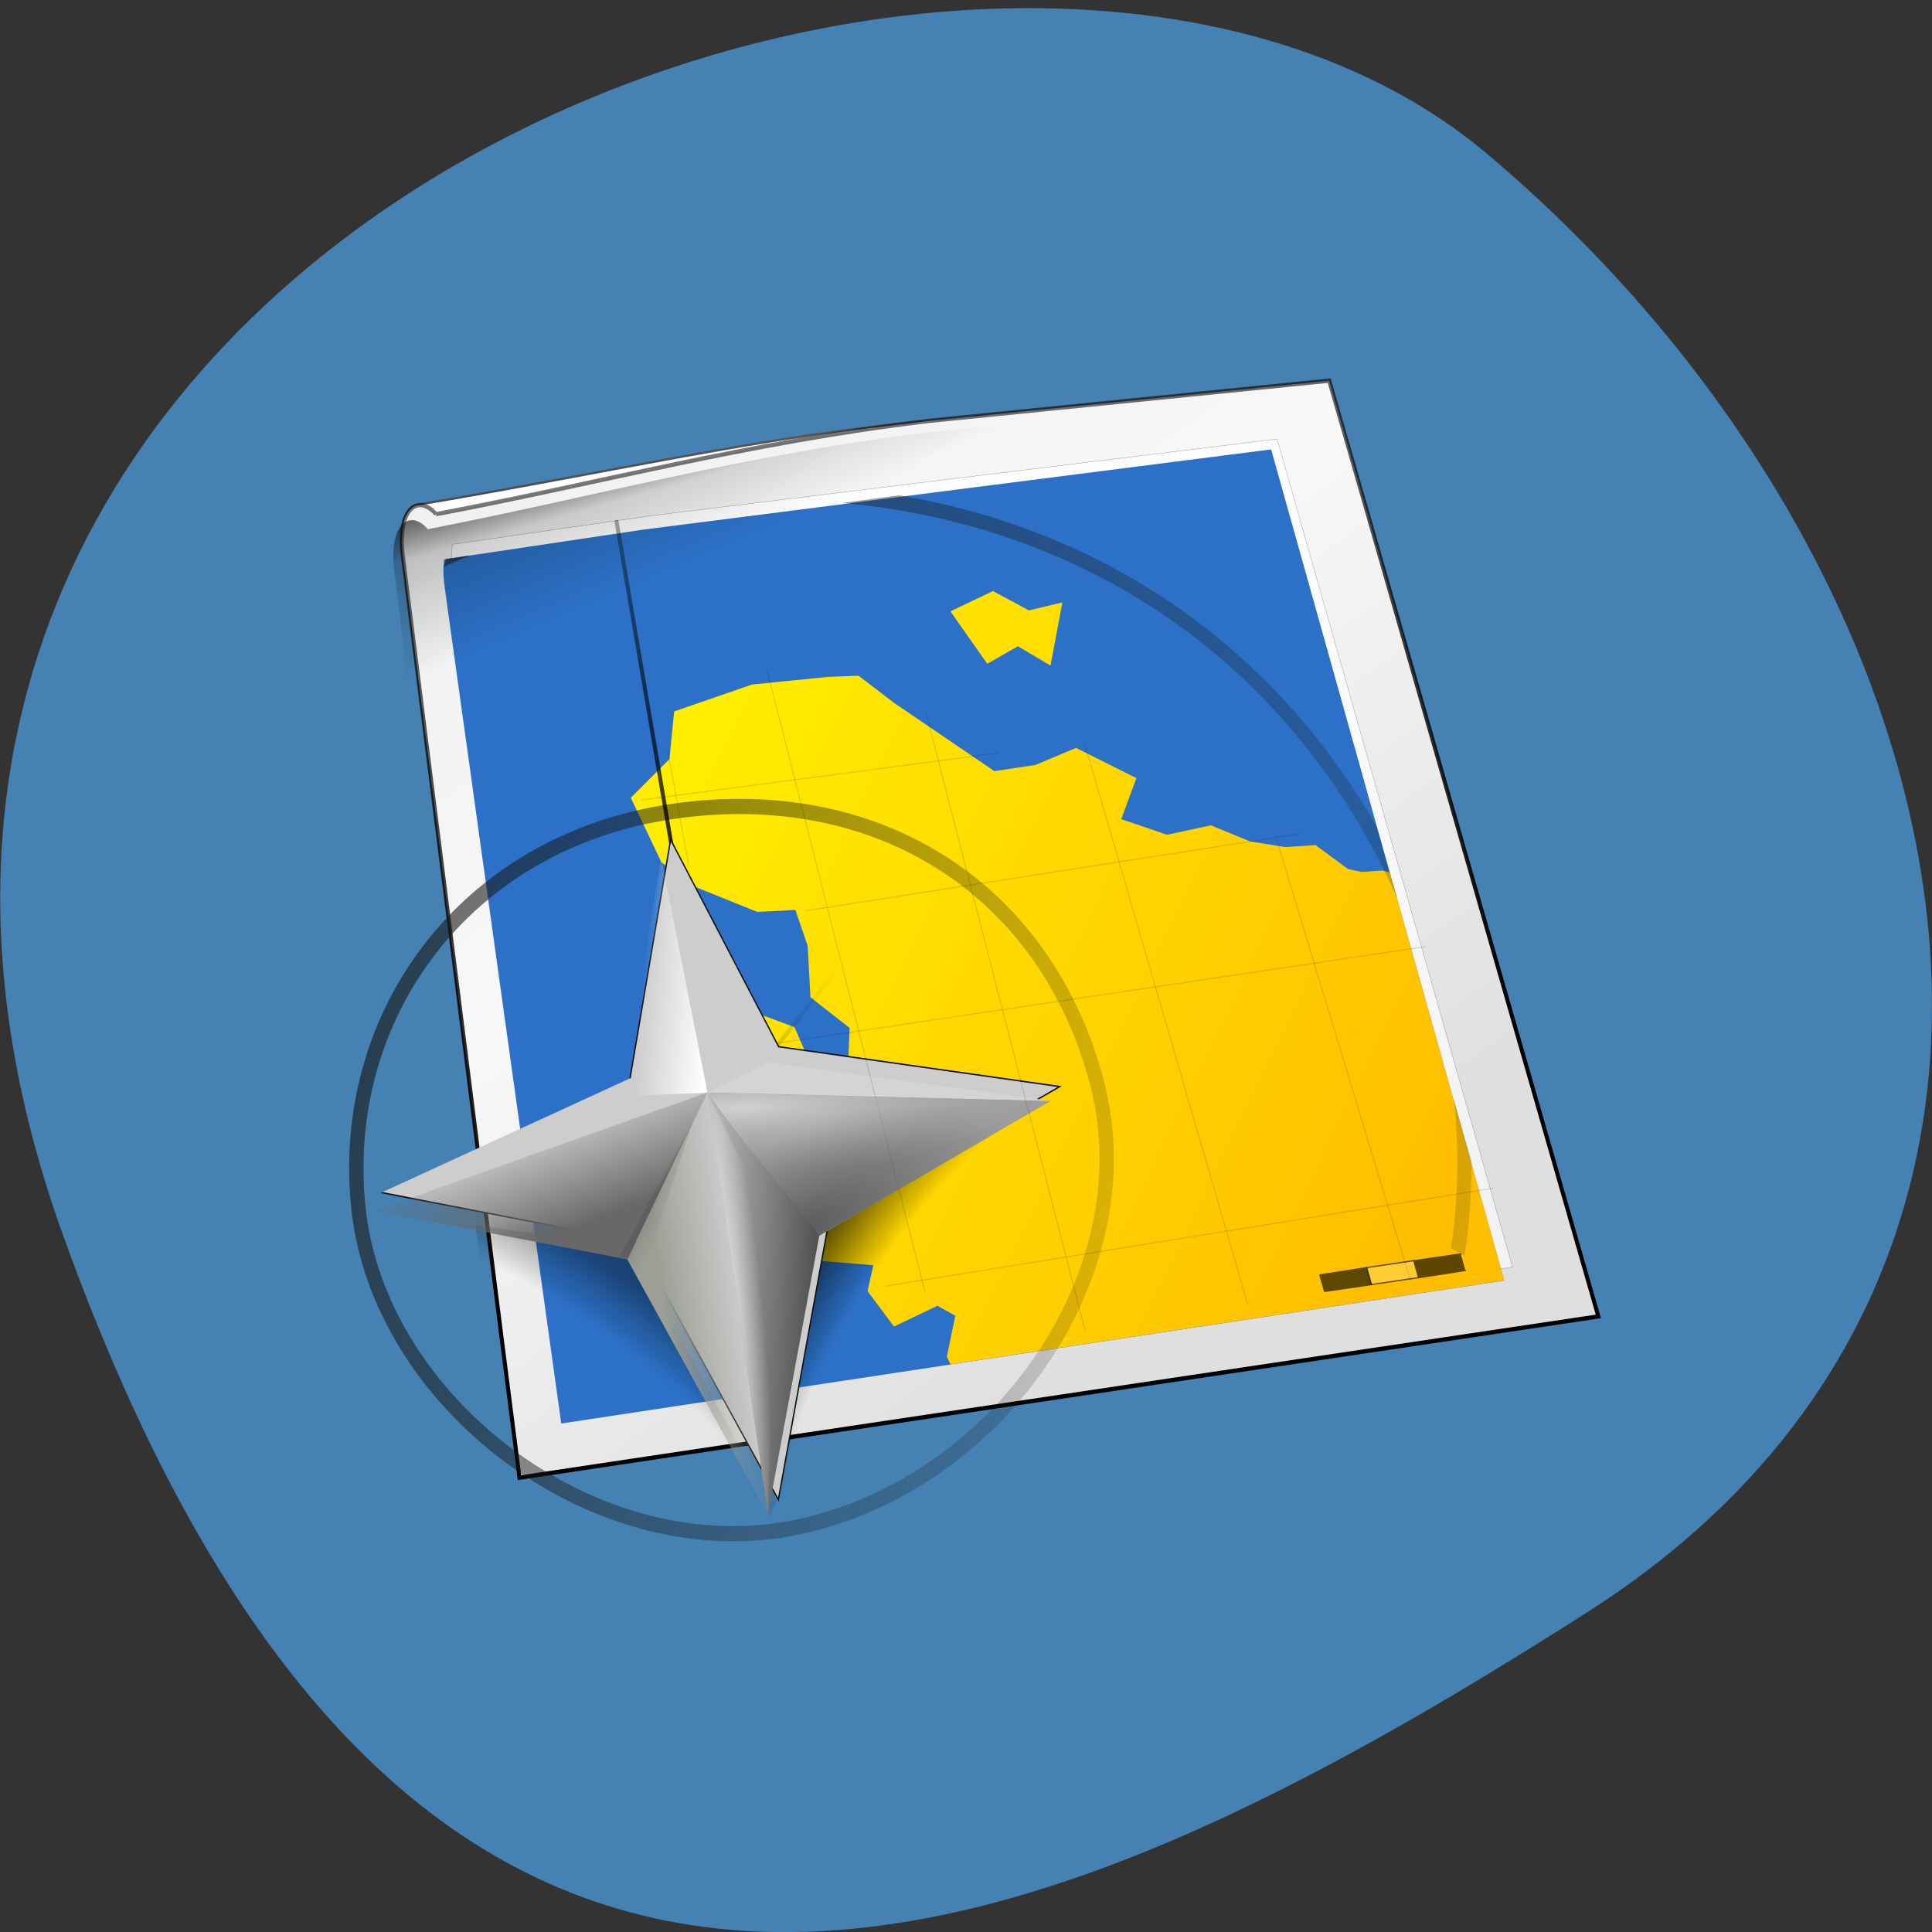 <svg xmlns="http://www.w3.org/2000/svg" xmlns:xlink="http://www.w3.org/1999/xlink" viewBox="0 0 16 16"><rect x="0" y="0" width="16" height="16" fill="#333333" stroke="none"/><defs><g id="M" clip-path="url(#L)"><path d="m 159.1 146.79 l 4.812 0.035 l 0.001 1.649 l -4.799 0.01" transform="matrix(-0.081 0.012 0.024 0.083 20.683 -3.595)" stroke="#000" stroke-linejoin="round" stroke-linecap="round" stroke-width="0.118"/></g><g id="P" clip-path="url(#O)"><path d="m 154.35 146.79 l 4.752 -0.004 l 0.014 1.694 l -4.752 0.004" transform="matrix(-0.081 0.012 0.024 0.083 20.683 -3.595)" fill="#fff" stroke="#000" stroke-linejoin="round" fill-opacity="0.314" stroke-linecap="round" stroke-width="0.118"/></g><g id="S" clip-path="url(#R)"><path d="m 149.5 146.81 l 4.799 -0.01 l 0.014 1.694 l -4.812 -0.035" transform="matrix(-0.081 0.012 0.024 0.083 20.683 -3.595)" stroke="#000" stroke-linejoin="round" stroke-linecap="round" stroke-width="0.118"/></g><clipPath id="R"><path d="M 0,0 H16 V16 H0 z"/></clipPath><clipPath id="O"><path d="M 0,0 H16 V16 H0 z"/></clipPath><clipPath id="L"><path d="M 0,0 H16 V16 H0 z"/></clipPath><filter id="J" filterUnits="objectBoundingBox" x="0" y="0" width="16" height="16"><feColorMatrix type="matrix" in="SourceGraphic" values="0 0 0 0 1 0 0 0 0 1 0 0 0 0 1 0 0 0 1 0"/></filter><linearGradient id="D" gradientUnits="userSpaceOnUse" x1="-191.01" y1="131.61" x2="-198.02" y2="130.56" gradientTransform="matrix(0.081 -0.004 0.005 0.086 20.683 -3.595)" xlink:href="#3"/><linearGradient id="V" gradientUnits="userSpaceOnUse" x1="-224.77" y1="57.706" x2="-211.83" y2="94.69" gradientTransform="matrix(0.081 -0.004 0.005 0.086 20.683 -3.595)"><stop stop-color="#000" stop-opacity="0.749"/><stop offset="1" stop-color="#000" stop-opacity="0"/></linearGradient><linearGradient id="H" gradientUnits="userSpaceOnUse" x1="-181.02" y1="150.43" x2="-191.35" y2="149.1" gradientTransform="matrix(0.081 -0.004 0.005 0.086 20.683 -3.595)"><stop stop-color="#535353"/><stop offset="1" stop-color="#b1b1b1"/></linearGradient><linearGradient id="C" gradientUnits="userSpaceOnUse" x1="-197.69" y1="154.47" x2="-189.48" y2="153.72" gradientTransform="matrix(0.081 -0.004 0.005 0.086 20.683 -3.595)"><stop stop-color="#9c9f95"/><stop offset="1" stop-color="#9c9f95" stop-opacity="0"/></linearGradient><linearGradient id="T" gradientUnits="userSpaceOnUse" x1="-198.06" y1="149.18" x2="-196.29" y2="150.37" gradientTransform="matrix(0.081 -0.004 0.005 0.086 20.683 -3.595)"><stop stop-color="#000" stop-opacity="0.082"/><stop offset="1" stop-color="#000" stop-opacity="0"/></linearGradient><linearGradient id="F" gradientUnits="userSpaceOnUse" x1="136.78" y1="123" x2="265.99" y2="158.5" gradientTransform="matrix(0.181 0.01 0.002 0.193 -32.925 -19.925)" xlink:href="#6"/><linearGradient id="E" gradientUnits="userSpaceOnUse" x1="-207.73" y1="151.2" x2="-210.99" y2="141.26" gradientTransform="matrix(0.081 -0.004 0.005 0.086 20.683 -3.595)"><stop stop-color="#686868"/><stop offset="1" stop-color="#686868" stop-opacity="0"/></linearGradient><linearGradient id="3" gradientUnits="userSpaceOnUse" x1="-111.13" y1="123.44" x2="172.67" y2="157.16" gradientTransform="matrix(1 0.126 0 1 -102.63 7.338)"><stop stop-color="#fff"/><stop offset="1" stop-color="#fff" stop-opacity="0"/></linearGradient><linearGradient id="5" gradientUnits="userSpaceOnUse" x1="-213.11" y1="76.56" x2="-111.21" y2="136.58" gradientTransform="matrix(0.081 -0.004 0.005 0.086 20.683 -3.595)"><stop stop-color="#ff0"/><stop offset="1" stop-color="#ffbf00"/></linearGradient><linearGradient id="2" gradientUnits="userSpaceOnUse" x1="-56.632" y1="146.44" x2="-106.68" y2="1.103" gradientTransform="matrix(1 0.126 0 1 -102.63 7.338)"><stop stop-color="#000"/><stop offset="1" stop-color="#000" stop-opacity="0"/></linearGradient><linearGradient id="4" gradientUnits="userSpaceOnUse" x1="-212.59" y1="75.939" x2="-210.88" y2="83.82" gradientTransform="matrix(0.081 -0.004 0.005 0.086 20.683 -3.595)"><stop stop-color="#111"/><stop offset="1" stop-color="#111" stop-opacity="0"/></linearGradient><linearGradient id="1" gradientUnits="userSpaceOnUse" x1="-214.73" y1="61.74" x2="-152.39" y2="165.79"><stop stop-color="#eee"/><stop offset="0.5" stop-color="#f8f8f8"/><stop offset="1" stop-color="#dfdfdf"/></linearGradient><linearGradient id="A" gradientUnits="userSpaceOnUse" x1="-189" y1="140.29" x2="-133.92" y2="76.68" xlink:href="#2"/><linearGradient id="6" gradientUnits="userSpaceOnUse" x1="136.78" y1="123" x2="265.99" y2="158.5" gradientTransform="matrix(1.18 0.125 -0.059 1.187 -436.81 -45.563)"><stop stop-color="#181818"/><stop offset="1" stop-color="#181818" stop-opacity="0"/></linearGradient><linearGradient id="0" gradientUnits="userSpaceOnUse" x1="-117.12" x2="-0.161" gradientTransform="matrix(1 0.126 0 1 -102.63 7.338)"><stop stop-color="#4b4b4b"/><stop offset="1" stop-color="#676767"/></linearGradient><linearGradient id="8" gradientUnits="userSpaceOnUse" x1="-189" y1="140.29" x2="-109.17" y2="132.02" xlink:href="#2"/><linearGradient id="7" gradientUnits="userSpaceOnUse" x1="-187.6" y1="139.94" x2="-194.13" y2="77.52" xlink:href="#2"/><mask id="Q"><g filter="url(#J)"><path fill-opacity="0.631" d="M 0,0 H16 V16 H0 z"/></g></mask><mask id="K"><g filter="url(#J)"><path fill-opacity="0.631" d="M 0,0 H16 V16 H0 z"/></g></mask><mask id="N"><g filter="url(#J)"><path fill-opacity="0.631" d="M 0,0 H16 V16 H0 z"/></g></mask><radialGradient id="U" gradientUnits="userSpaceOnUse" cx="-193.25" cy="156.12" r="5.281" gradientTransform="matrix(0.07 -0.006 0.041 0.527 13.11 -72.2)" xlink:href="#3"/><radialGradient id="B" gradientUnits="userSpaceOnUse" cx="-180.54" cy="171.75" fx="-174.06" fy="171.86" r="13.297" gradientTransform="matrix(-0.038 0.059 0.197 0.142 -35.947 -2.325)"><stop stop-color="#030303" stop-opacity="0"/><stop offset="0.65" stop-color="#030303" stop-opacity="0"/><stop offset="1" stop-color="#030303" stop-opacity="0.424"/></radialGradient><radialGradient id="9" gradientUnits="userSpaceOnUse" cx="-180.54" cy="171.75" fx="-174.06" fy="171.86" r="13.297" gradientTransform="matrix(0.062 0.047 -0.136 0.205 42.22 -15.918)"><stop stop-color="#030303" stop-opacity="0"/><stop offset="0.65" stop-color="#030303" stop-opacity="0"/><stop offset="1" stop-color="#030303" stop-opacity="0.663"/></radialGradient><radialGradient id="I" gradientUnits="userSpaceOnUse" cx="-188.69" cy="127.57" fx="-188.5" fy="128.64" r="17.433" gradientTransform="matrix(0.191 -0.01 0.002 0.034 41.887 2.92)"><stop stop-color="#e7e7e7" stop-opacity="0.706"/><stop offset="1" stop-color="#959595" stop-opacity="0"/></radialGradient><radialGradient id="G" gradientUnits="userSpaceOnUse" cx="-181.42" cy="159.11" r="16.293" gradientTransform="matrix(0.103 -0.052 0.019 0.043 22.33 -6.09)"><stop stop-color="#5b5b5b"/><stop offset="1" stop-color="#5b5b5b" stop-opacity="0"/></radialGradient></defs><path d="m 0.52 10.223 c -2.988 -8.301 7.746 -12.34 11.781 -8.961 c 4.03 3.383 5.41 9.176 0.844 12.09 c -4.57 2.914 -9.641 5.176 -12.625 -3.129" fill="#4581b3"/><g fill-rule="evenodd"><path d="m -217.6 80.28 c 17.619 -1.9 37.19 -5.147 52.613 -5.623 l 41.05 -1.966 l 20.874 89.63 l -109.98 11.863 l -6.355 -88.66 c -0.341 -2.413 0.146 -5.01 1.795 -5.243" transform="matrix(0.081 -0.004 0.005 0.086 20.683 -3.595)" fill="#fff" stroke="url(#0)" stroke-width="0.213"/><path d="m -215.78 81.28 c 16.964 -2.205 31.963 -5.37 50.795 -6.621 l 41.05 -1.966 l 2.91 12.04 l 18.984 79.09 l -96.29 8.992 l -14.655 1.374 l -1.023 -13.886 l -5.381 -74.78 c -0.485 -4.907 1.86 -6.369 3.613 -4.245" transform="matrix(0.081 -0.004 0.005 0.086 20.683 -3.595)" fill="url(#1)" stroke="url(#2)" stroke-width="0.411"/><path d="m -207.16 167.43 l 96.66 -8.747 l -19.09 -80.63 l -64.28 4.393 l -20.404 1.803 c -0.366 1.337 -0.071 2.89 0.034 4.387" transform="matrix(0.081 -0.004 0.005 0.086 20.683 -3.595)" fill="url(#3)" stroke="#000" stroke-width="0.014"/><path d="m 3.543 4.383 c 1.367 -0.266 2.57 -0.605 4.094 -0.797 l -4.367 1.18 c -0.063 -0.422 0.121 -0.559 0.273 -0.383" fill="url(#4)"/><path d="m 4.648 11.789 l 7.809 -1.184 l -1.93 -6.883 l -5.199 0.664 l -1.648 0.246 c -0.023 0.117 0.008 0.25 0.023 0.379" fill="#2c71c7"/><path d="m 8.223 4.895 l -0.352 0.168 l 0.305 0.434 l 0.254 -0.145 l 0.27 0.16 l 0.098 -0.523 l -0.277 0.066 m -1.668 0.551 l -0.625 0.063 l -0.645 0.223 l -0.039 0.395 l -0.32 0.32 l 0.254 0.535 l 0.27 0.199 l 0.523 0.211 l 0.316 -0.016 l 0.102 0.297 l 0.023 0.426 l 0.324 0.254 l -0.012 0.305 l -0.25 0.133 l -0.195 -0.445 l -0.496 -0.184 l -0.289 0.379 l 0.242 0.262 l 0.469 0.25 l 0.418 0.309 l -0.32 0.445 l -0.301 0.199 l 0.195 0.445 l 0.305 -0.168 l 0.43 0.035 l -0.047 0.215 l 0.219 0.293 l 0.359 -0.172 l 0.148 0.082 l -0.07 0.34 l 0.031 0.063 l 4.586 -0.695 l -0.949 -3.379 l -0.059 -0.016 l -0.172 0.012 l -0.113 -0.023 l -0.27 -0.199 l -0.254 0.016 l -0.289 -0.047 l -0.324 -0.133 l -0.363 0.078 l -0.379 -0.129 l 0.125 -0.34 l -0.5 -0.25 l -0.336 0.141 l -0.34 0.051 l -0.828 -0.563 l -0.297 -0.227" fill="url(#5)"/></g><g fill="none"><path d="m -151.74 139.17 c 3.884 18.463 -12.767 38.496 -34.04 41.2 c -20.397 2.527 -41.03 -14.13 -42.02 -32.713 c -0.988 -18.631 12.984 -34.778 34.36 -36.712 c 21.421 -1.932 37.785 9.53 41.704 28.22" transform="matrix(0.081 -0.004 0.005 0.086 20.683 -3.595)" stroke="url(#6)" stroke-linejoin="round" stroke-linecap="round" stroke-width="1.461"/><g stroke-width="0.411"><path d="m -190.35 143.02 l -7.086 -60.31" transform="matrix(0.081 -0.004 0.005 0.086 20.683 -3.595)" stroke="url(#7)"/><path d="m -221.02 145.88 c 0.962 0.004 105.2 -10.796 105.2 -10.796" transform="matrix(0.081 -0.004 0.005 0.086 20.683 -3.595)" stroke="url(#8)"/></g></g><path d="m 8.703 9.113 l -1.98 1.039 l -0.359 2.414 l 1.027 -1.984 l -0.059 -0.039" fill="url(#9)" fill-rule="evenodd"/><g fill="none"><path d="m -192 142.4 l 59.51 -64.09" transform="matrix(0.081 -0.004 0.005 0.086 20.683 -3.595)" stroke="url(#A)" stroke-width="0.411"/><path d="m -189.89 134.23 l 72.4 -6.735" transform="matrix(0.081 -0.004 0.005 0.086 20.683 -3.595)" stroke-opacity="0.118" stroke="#000" stroke-width="0.115"/></g><g fill-rule="evenodd"><path d="m 3.938 10.148 l 1.305 0.18 l 0.891 1.684 l -0.18 0.02 l -1.195 -1.059 l 0.043 -0.059 l -0.805 -0.332" fill="url(#B)"/><path d="m -225.36 146.16 l 25.773 5.976 l 12.862 25.388 l 6.836 -26.639 l 24.296 -11.685 l -28.418 -5.163 l -9.785 -20.393 l -5.551 22.727" transform="matrix(0.081 -0.004 0.005 0.086 20.683 -3.595)" fill="#cdcdcd" stroke="#0f0f0f" stroke-width="0.135"/><path d="m 5.195 10.43 l 0.664 -1.383 l 0.5 3.496" fill="url(#C)"/><path d="m 6.785 10.234 l -0.926 -1.188 l 2.844 0.07" fill="#9c9c9c"/><path d="m 5.859 9.05 l -0.383 -1.945 l -0.332 1.973" fill="url(#D)"/><path d="m 5.195 10.43 l 0.664 -1.383 l -2.758 0.98" fill="url(#E)"/><path d="m 6.355 8.797 l -0.496 0.25 l 2.844 0.07" fill="#d4d4d4"/></g><g stroke-opacity="0.118" fill="none" stroke="#000" stroke-width="0.115" transform="matrix(0.081 -0.004 0.005 0.086 20.683 -3.595)"><path d="m -120.98 159.5 l -11.143 -43.43"/><path d="m -137.71 161 l -13.327 -54.706"/><path d="m -154.46 162.72 l -12.576 -60.18"/><path d="m -170.55 158.28 l -12.414 -60.49"/><path d="m -193.58 104.97 l 1.47 11.151"/><path d="m -174.5 157.53 l 62.48 -6.52"/><path d="m -180.47 121.11 l 50.799 -5.04"/><path d="m -196.6 109.7 l 36.721 -2.821"/></g><path d="m 7.445 4.102 l -0.469 0.063 c 2.094 0.191 3.758 1.391 4.594 3.273 l -0.168 -0.59 c -0.844 -1.48 -2.242 -2.457 -3.957 -2.746 m -3.543 0.496 l -0.207 0.031 l -0.016 0.063 c 0.117 -0.051 0.098 -0.047 0.223 -0.094 m 8.137 4.5 c 0.047 0.414 0.039 0.828 -0.023 1.238 l 0.113 0.066 c 0.039 -0.262 0.059 -0.523 0.059 -0.785" fill="url(#F)"/><g fill-rule="evenodd"><path d="m 6.77 10.242 l -0.738 -0.98 l 2.672 -0.145" fill="url(#G)"/><path d="m 6.785 10.234 l -0.926 -1.188 l 0.5 3.496" fill="url(#H)"/><path d="m 6.574 10.01 l -0.715 -0.961 l 2.844 0.07" fill="url(#I)"/></g><use xlink:href="#M" mask="url(#K)"/><use xlink:href="#P" mask="url(#N)"/><use xlink:href="#S" mask="url(#Q)"/><g fill-rule="evenodd"><path d="m 5.125 10.414 l 0.609 -1.113 l -0.438 1.336 l -0.102 -0.215" fill="url(#T)"/><path d="m 5.16 10.414 l 0.508 -0.98 l -0.457 1.02 l -0.016 -0.031" fill-opacity="0.016"/><path d="m 6.426 10.207 l -0.566 -1.16 l 0.5 3.496" fill="url(#U)"/><path d="m 3.543 4.383 c 1.367 -0.266 2.57 -0.605 4.094 -0.797 l 3.324 -0.352 l 0.293 1.027 l 1.914 6.75 l -7.777 1.203 l -1.184 0.184 l -0.148 -1.195 l -0.789 -6.438 c -0.063 -0.422 0.121 -0.559 0.273 -0.383" fill="url(#V)"/></g></svg>